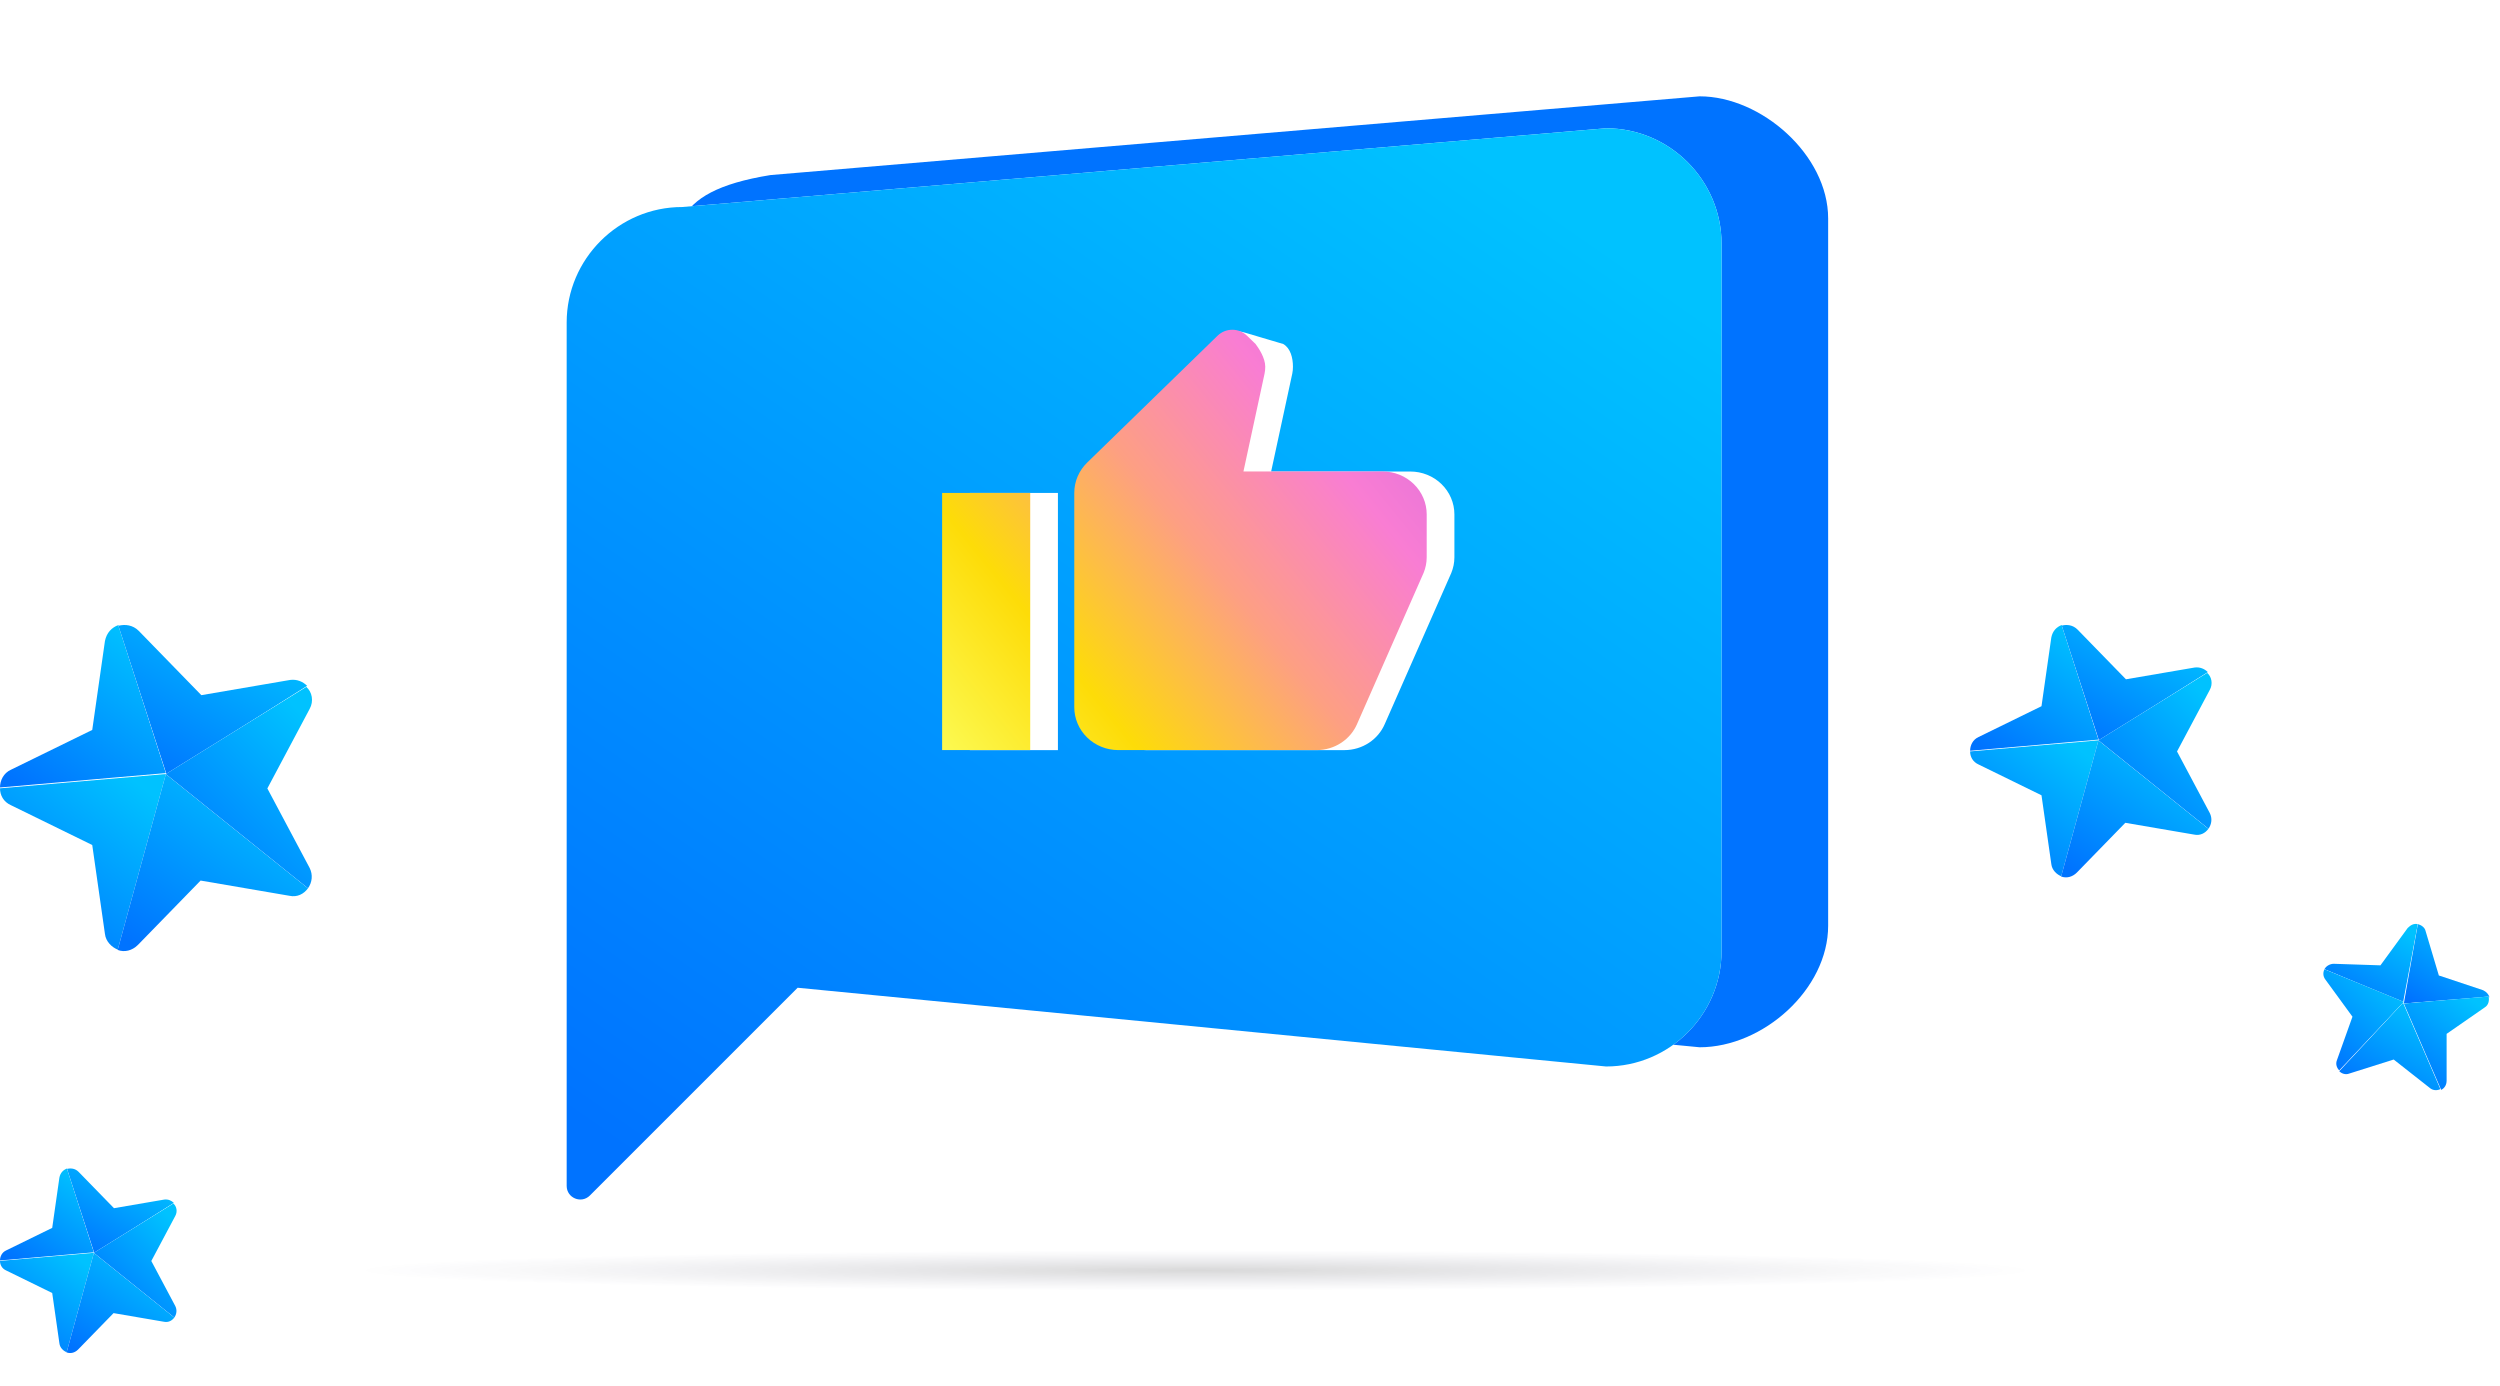 <svg width="184" height="102" viewBox="0 0 184 102" fill="none" xmlns="http://www.w3.org/2000/svg">
    <path d="M125.094 7.09L56.707 12.885C48.988 14.135 49.552 17.199 49.552 21.874L42.529 83.754C42.423 84.682 43.534 85.235 44.211 84.592L58.838 70.705L125.094 77.079C129.769 77.079 134.552 72.805 134.552 68.13V16.079C134.552 11.404 129.629 7.09 125.094 7.09Z" fill="#0073FF"/>
    <g filter="url(#filter0_i_4416_29330)">
        <path d="M118.207 7.441L50.207 13.237C45.532 13.237 41.707 17.062 41.707 21.737V85.283C41.707 86.174 42.784 86.62 43.414 85.99L58.707 70.698L118.207 76.493C122.882 76.493 126.707 72.668 126.707 67.993V15.941C126.707 11.266 122.882 7.441 118.207 7.441Z" fill="white"/>
        <path d="M118.207 7.441L50.207 13.237C45.532 13.237 41.707 17.062 41.707 21.737V85.283C41.707 86.174 42.784 86.62 43.414 85.99L58.707 70.698L118.207 76.493C122.882 76.493 126.707 72.668 126.707 67.993V15.941C126.707 11.266 122.882 7.441 118.207 7.441Z" fill="url(#paint0_linear_4416_29330)"/>
    </g>
    <g clip-path="url(#clip0_4416_29330)">
        <path d="M107.044 37.859C107.044 37.022 106.702 36.22 106.094 35.628C105.486 35.037 104.661 34.704 103.802 34.704H93.556L95.112 27.496C95.145 27.338 95.161 27.165 95.161 26.991C95.161 26.344 94.986 25.634 94.448 25.319L91.61 24.477C90.648 24.192 89.612 24.554 89.036 25.375L82.5 34.704C81.9 35.288 81.106 35.414 81.106 36.282V52.055C81.106 52.891 81.447 53.694 82.055 54.285C82.663 54.877 83.488 55.209 84.348 55.209H98.938C100.284 55.209 101.435 54.421 101.921 53.285L106.817 42.165C106.963 41.802 107.044 41.424 107.044 41.014V37.859ZM71.379 55.209H77.863V36.282H71.379V55.209Z" fill="white"/>
        <path d="M105.005 37.856C105.005 37.019 104.663 36.217 104.055 35.625C103.447 35.034 102.622 34.701 101.763 34.701H91.517L93.073 27.493C93.106 27.335 93.122 27.162 93.122 26.988C93.122 26.342 92.643 25.631 92.409 25.316L91.774 24.705C91.17 24.123 90.213 24.125 89.611 24.71L80.023 34.039C79.423 34.623 79.067 35.411 79.067 36.279V52.052C79.067 52.889 79.408 53.691 80.016 54.283C80.624 54.874 81.449 55.207 82.309 55.207H96.899C98.245 55.207 99.396 54.418 99.882 53.282L104.778 42.162C104.924 41.799 105.005 41.421 105.005 41.011V37.856ZM69.34 55.207H75.824V36.279H69.34V55.207Z" fill="url(#paint1_linear_4416_29330)"/>
    </g>
    <path d="M151.748 46C151.363 46.145 151.073 46.434 150.977 46.916L150.254 51.977L145.627 54.242C145.193 54.435 145 54.869 145 55.255L154.447 54.435L151.748 46Z" fill="white"/>
    <path d="M151.748 46C151.363 46.145 151.073 46.434 150.977 46.916L150.254 51.977L145.627 54.242C145.193 54.435 145 54.869 145 55.255L154.447 54.435L151.748 46Z" fill="url(#paint2_linear_4416_29330)"/>
    <path d="M145 55.304C145 55.689 145.193 56.075 145.627 56.268L150.254 58.533L150.977 63.594C151.025 64.028 151.363 64.366 151.748 64.51L154.496 54.484L145 55.304Z" fill="white"/>
    <path d="M145 55.304C145 55.689 145.193 56.075 145.627 56.268L150.254 58.533L150.977 63.594C151.025 64.028 151.363 64.366 151.748 64.51L154.496 54.484L145 55.304Z" fill="url(#paint3_linear_4416_29330)"/>
    <path d="M162.495 49.466C162.254 49.225 161.917 49.081 161.531 49.129L156.47 49.996L152.903 46.333C152.566 45.996 152.132 45.947 151.746 46.044L154.494 54.527L162.495 49.466Z" fill="white"/>
    <path d="M162.495 49.466C162.254 49.225 161.917 49.081 161.531 49.129L156.47 49.996L152.903 46.333C152.566 45.996 152.132 45.947 151.746 46.044L154.494 54.527L162.495 49.466Z" fill="url(#paint4_linear_4416_29330)"/>
    <path d="M151.699 64.51C152.085 64.655 152.519 64.558 152.856 64.221L156.423 60.558L161.484 61.425C161.918 61.522 162.304 61.329 162.545 60.992L154.447 54.484L151.699 64.51Z" fill="white"/>
    <path d="M151.699 64.51C152.085 64.655 152.519 64.558 152.856 64.221L156.423 60.558L161.484 61.425C161.918 61.522 162.304 61.329 162.545 60.992L154.447 54.484L151.699 64.51Z" fill="url(#paint5_linear_4416_29330)"/>
    <path d="M154.445 54.488L162.543 60.995C162.784 60.658 162.832 60.224 162.64 59.839L160.229 55.308L162.64 50.777C162.881 50.343 162.784 49.813 162.447 49.523L154.445 54.488Z" fill="white"/>
    <path d="M154.445 54.488L162.543 60.995C162.784 60.658 162.832 60.224 162.64 59.839L160.229 55.308L162.64 50.777C162.881 50.343 162.784 49.813 162.447 49.523L154.445 54.488Z" fill="url(#paint6_linear_4416_29330)"/>
    <path d="M4.936 86C4.654 86.106 4.442 86.317 4.372 86.67L3.843 90.372L0.458 92.029C0.141 92.17 0 92.487 0 92.769L6.91 92.17L4.936 86Z" fill="white"/>
    <path d="M4.936 86C4.654 86.106 4.442 86.317 4.372 86.67L3.843 90.372L0.458 92.029C0.141 92.17 0 92.487 0 92.769L6.91 92.17L4.936 86Z" fill="url(#paint7_linear_4416_29330)"/>
    <path d="M0 92.802C0 93.085 0.141 93.367 0.458 93.508L3.843 95.165L4.372 98.867C4.407 99.184 4.654 99.431 4.936 99.537L6.946 92.203L0 92.802Z" fill="white"/>
    <path d="M0 92.802C0 93.085 0.141 93.367 0.458 93.508L3.843 95.165L4.372 98.867C4.407 99.184 4.654 99.431 4.936 99.537L6.946 92.203L0 92.802Z" fill="url(#paint8_linear_4416_29330)"/>
    <path d="M12.796 88.535C12.62 88.359 12.373 88.253 12.091 88.288L8.389 88.923L5.78 86.244C5.533 85.997 5.216 85.962 4.934 86.032L6.943 92.237L12.796 88.535Z" fill="white"/>
    <path d="M12.796 88.535C12.62 88.359 12.373 88.253 12.091 88.288L8.389 88.923L5.78 86.244C5.533 85.997 5.216 85.962 4.934 86.032L6.943 92.237L12.796 88.535Z" fill="url(#paint9_linear_4416_29330)"/>
    <path d="M4.902 99.537C5.184 99.642 5.502 99.572 5.748 99.325L8.358 96.645L12.059 97.28C12.377 97.351 12.659 97.21 12.835 96.963L6.912 92.203L4.902 99.537Z" fill="white"/>
    <path d="M4.902 99.537C5.184 99.642 5.502 99.572 5.748 99.325L8.358 96.645L12.059 97.28C12.377 97.351 12.659 97.21 12.835 96.963L6.912 92.203L4.902 99.537Z" fill="url(#paint10_linear_4416_29330)"/>
    <path d="M6.906 92.21L12.829 96.969C13.006 96.722 13.041 96.405 12.9 96.123L11.137 92.809L12.9 89.495C13.076 89.177 13.006 88.79 12.759 88.578L6.906 92.21Z" fill="white"/>
    <path d="M6.906 92.21L12.829 96.969C13.006 96.722 13.041 96.405 12.9 96.123L11.137 92.809L12.9 89.495C13.076 89.177 13.006 88.79 12.759 88.578L6.906 92.21Z" fill="url(#paint11_linear_4416_29330)"/>
    <path d="M8.72 46C8.221 46.187 7.848 46.561 7.723 47.183L6.789 53.723L0.81 56.65C0.249 56.9 0 57.46 0 57.958L12.207 56.9L8.72 46Z" fill="white"/>
    <path d="M8.72 46C8.221 46.187 7.848 46.561 7.723 47.183L6.789 53.723L0.81 56.65C0.249 56.9 0 57.46 0 57.958L12.207 56.9L8.72 46Z" fill="url(#paint12_linear_4416_29330)"/>
    <path d="M0 58.02C0 58.518 0.249 59.016 0.81 59.265L6.789 62.193L7.723 68.732C7.785 69.293 8.221 69.729 8.72 69.916L12.27 56.961L0 58.02Z" fill="white"/>
    <path d="M0 58.02C0 58.518 0.249 59.016 0.81 59.265L6.789 62.193L7.723 68.732C7.785 69.293 8.221 69.729 8.72 69.916L12.27 56.961L0 58.02Z" fill="url(#paint13_linear_4416_29330)"/>
    <path d="M22.604 50.479C22.293 50.167 21.857 49.98 21.358 50.043L14.819 51.164L10.21 46.43C9.774 45.994 9.213 45.932 8.715 46.057L12.265 57.019L22.604 50.479Z" fill="white"/>
    <path d="M22.604 50.479C22.293 50.167 21.857 49.98 21.358 50.043L14.819 51.164L10.21 46.43C9.774 45.994 9.213 45.932 8.715 46.057L12.265 57.019L22.604 50.479Z" fill="url(#paint14_linear_4416_29330)"/>
    <path d="M8.66 69.916C9.158 70.103 9.719 69.978 10.155 69.542L14.764 64.809L21.304 65.93C21.864 66.054 22.362 65.805 22.674 65.369L12.21 56.961L8.66 69.916Z" fill="white"/>
    <path d="M8.66 69.916C9.158 70.103 9.719 69.978 10.155 69.542L14.764 64.809L21.304 65.93C21.864 66.054 22.362 65.805 22.674 65.369L12.21 56.961L8.66 69.916Z" fill="url(#paint15_linear_4416_29330)"/>
    <path d="M12.203 56.97L22.667 65.378C22.978 64.942 23.04 64.382 22.791 63.883L19.677 58.029L22.791 52.174C23.103 51.614 22.978 50.928 22.542 50.555L12.203 56.97Z" fill="white"/>
    <path d="M12.203 56.97L22.667 65.378C22.978 64.942 23.04 64.382 22.791 63.883L19.677 58.029L22.791 52.174C23.103 51.614 22.978 50.928 22.542 50.555L12.203 56.97Z" fill="url(#paint16_linear_4416_29330)"/>
    <path d="M177.95 68.015C177.663 67.957 177.434 68.072 177.205 68.301L175.201 71.049L171.765 70.935C171.479 70.935 171.193 71.107 171.078 71.336L176.862 73.798L177.95 68.015Z" fill="white"/>
    <path d="M177.95 68.015C177.663 67.957 177.434 68.072 177.205 68.301L175.201 71.049L171.765 70.935C171.479 70.935 171.193 71.107 171.078 71.336L176.862 73.798L177.95 68.015Z" fill="url(#paint17_linear_4416_29330)"/>
    <path d="M171.08 71.336C170.965 71.565 170.965 71.851 171.137 72.08L173.141 74.829L171.996 78.036C171.881 78.322 171.996 78.608 172.168 78.78L176.921 73.741L171.08 71.336Z" fill="white"/>
    <path d="M171.08 71.336C170.965 71.565 170.965 71.851 171.137 72.08L173.141 74.829L171.996 78.036C171.881 78.322 171.996 78.608 172.168 78.78L176.921 73.741L171.08 71.336Z" fill="url(#paint18_linear_4416_29330)"/>
    <path d="M183.221 73.398C183.163 73.169 182.992 72.997 182.763 72.883L179.499 71.795L178.525 68.531C178.468 68.245 178.182 68.073 177.953 68.016L176.922 73.856L183.221 73.398Z" fill="white"/>
    <path d="M183.221 73.398C183.163 73.169 182.992 72.997 182.763 72.883L179.499 71.795L178.525 68.531C178.468 68.245 178.182 68.073 177.953 68.016L176.922 73.856L183.221 73.398Z" fill="url(#paint19_linear_4416_29330)"/>
    <path d="M172.168 78.84C172.34 79.012 172.626 79.126 172.912 79.012L176.176 77.981L178.868 80.1C179.097 80.271 179.383 80.271 179.612 80.157L176.863 73.801L172.168 78.84Z" fill="white"/>
    <path d="M172.168 78.84C172.34 79.012 172.626 79.126 172.912 79.012L176.176 77.981L178.868 80.1C179.097 80.271 179.383 80.271 179.612 80.157L176.863 73.801L172.168 78.84Z" fill="url(#paint20_linear_4416_29330)"/>
    <path d="M176.922 73.859L179.67 80.215C179.9 80.101 180.071 79.872 180.071 79.528V76.092L182.877 74.145C183.163 73.974 183.221 73.63 183.163 73.344L176.922 73.859Z" fill="white"/>
    <path d="M176.922 73.859L179.67 80.215C179.9 80.101 180.071 79.872 180.071 79.528V76.092L182.877 74.145C183.163 73.974 183.221 73.63 183.163 73.344L176.922 73.859Z" fill="url(#paint21_linear_4416_29330)"/>
    <g filter="url(#filter1_f_4416_29330)">
        <path d="M88 95C122.242 95 150 94.328 150 93.5C150 92.672 122.242 92 88 92C53.758 92 26 92.672 26 93.5C26 94.328 53.758 95 88 95Z" fill="url(#paint22_radial_4416_29330)" fill-opacity="0.15"/>
    </g>
    <defs>
        <filter id="filter0_i_4416_29330" x="41.707" y="7.441" width="85" height="80.844" filterUnits="userSpaceOnUse" color-interpolation-filters="sRGB">
            <feFlood flood-opacity="0" result="BackgroundImageFix"/>
            <feBlend mode="normal" in="SourceGraphic" in2="BackgroundImageFix" result="shape"/>
            <feColorMatrix in="SourceAlpha" type="matrix" values="0 0 0 0 0 0 0 0 0 0 0 0 0 0 0 0 0 0 127 0" result="hardAlpha"/>
            <feOffset dy="2"/>
            <feGaussianBlur stdDeviation="5"/>
            <feComposite in2="hardAlpha" operator="arithmetic" k2="-1" k3="1"/>
            <feColorMatrix type="matrix" values="0 0 0 0 0 0 0 0 0 0.871 0 0 0 0 1 0 0 0 0.1 0"/>
            <feBlend mode="normal" in2="shape" result="effect1_innerShadow_4416_29330"/>
        </filter>
        <filter id="filter1_f_4416_29330" x="21" y="87" width="134" height="13" filterUnits="userSpaceOnUse" color-interpolation-filters="sRGB">
            <feFlood flood-opacity="0" result="BackgroundImageFix"/>
            <feBlend mode="normal" in="SourceGraphic" in2="BackgroundImageFix" result="shape"/>
            <feGaussianBlur stdDeviation="2.5" result="effect1_foregroundBlur_4416_29330"/>
        </filter>
        <linearGradient id="paint0_linear_4416_29330" x1="52.912" y1="87.698" x2="107.698" y2="8.814" gradientUnits="userSpaceOnUse">
            <stop stop-color="#0073FF"/>
            <stop offset="1" stop-color="#00C2FF"/>
        </linearGradient>
        <linearGradient id="paint1_linear_4416_29330" x1="65.107" y1="52.69" x2="106.953" y2="18.785" gradientUnits="userSpaceOnUse">
            <stop stop-color="#FCFE5D"/>
            <stop offset="0.24" stop-color="#FDDC08"/>
            <stop offset="0.477" stop-color="#FD9F83"/>
            <stop offset="0.696" stop-color="#F97DD3"/>
            <stop offset="1" stop-color="#C566E4"/>
        </linearGradient>
        <linearGradient id="paint2_linear_4416_29330" x1="146.245" y1="55.255" x2="152.641" y2="46.379" gradientUnits="userSpaceOnUse">
            <stop stop-color="#0073FF"/>
            <stop offset="1" stop-color="#00C2FF"/>
        </linearGradient>
        <linearGradient id="paint3_linear_4416_29330" x1="146.252" y1="64.51" x2="153.328" y2="55.398" gradientUnits="userSpaceOnUse">
            <stop stop-color="#0073FF"/>
            <stop offset="1" stop-color="#00C2FF"/>
        </linearGradient>
        <linearGradient id="paint4_linear_4416_29330" x1="153.163" y1="54.527" x2="158.571" y2="45.259" gradientUnits="userSpaceOnUse">
            <stop stop-color="#0073FF"/>
            <stop offset="1" stop-color="#00C2FF"/>
        </linearGradient>
        <linearGradient id="paint5_linear_4416_29330" x1="153.129" y1="64.575" x2="159.982" y2="54.563" gradientUnits="userSpaceOnUse">
            <stop stop-color="#0073FF"/>
            <stop offset="1" stop-color="#00C2FF"/>
        </linearGradient>
        <linearGradient id="paint6_linear_4416_29330" x1="155.543" y1="60.995" x2="163.9" y2="52.748" gradientUnits="userSpaceOnUse">
            <stop stop-color="#0073FF"/>
            <stop offset="1" stop-color="#00C2FF"/>
        </linearGradient>
        <linearGradient id="paint7_linear_4416_29330" x1="0.911" y1="92.769" x2="5.589" y2="86.277" gradientUnits="userSpaceOnUse">
            <stop stop-color="#0073FF"/>
            <stop offset="1" stop-color="#00C2FF"/>
        </linearGradient>
        <linearGradient id="paint8_linear_4416_29330" x1="0.916" y1="99.537" x2="6.092" y2="92.872" gradientUnits="userSpaceOnUse">
            <stop stop-color="#0073FF"/>
            <stop offset="1" stop-color="#00C2FF"/>
        </linearGradient>
        <linearGradient id="paint9_linear_4416_29330" x1="5.97" y1="92.237" x2="9.926" y2="85.458" gradientUnits="userSpaceOnUse">
            <stop stop-color="#0073FF"/>
            <stop offset="1" stop-color="#00C2FF"/>
        </linearGradient>
        <linearGradient id="paint10_linear_4416_29330" x1="5.948" y1="99.584" x2="10.96" y2="92.26" gradientUnits="userSpaceOnUse">
            <stop stop-color="#0073FF"/>
            <stop offset="1" stop-color="#00C2FF"/>
        </linearGradient>
        <linearGradient id="paint11_linear_4416_29330" x1="7.709" y1="96.969" x2="13.822" y2="90.937" gradientUnits="userSpaceOnUse">
            <stop stop-color="#0073FF"/>
            <stop offset="1" stop-color="#00C2FF"/>
        </linearGradient>
        <linearGradient id="paint12_linear_4416_29330" x1="1.609" y1="57.958" x2="9.873" y2="46.49" gradientUnits="userSpaceOnUse">
            <stop stop-color="#0073FF"/>
            <stop offset="1" stop-color="#00C2FF"/>
        </linearGradient>
        <linearGradient id="paint13_linear_4416_29330" x1="1.617" y1="69.916" x2="10.761" y2="58.142" gradientUnits="userSpaceOnUse">
            <stop stop-color="#0073FF"/>
            <stop offset="1" stop-color="#00C2FF"/>
        </linearGradient>
        <linearGradient id="paint14_linear_4416_29330" x1="10.546" y1="57.019" x2="17.534" y2="45.042" gradientUnits="userSpaceOnUse">
            <stop stop-color="#0073FF"/>
            <stop offset="1" stop-color="#00C2FF"/>
        </linearGradient>
        <linearGradient id="paint15_linear_4416_29330" x1="10.507" y1="70" x2="19.362" y2="57.062" gradientUnits="userSpaceOnUse">
            <stop stop-color="#0073FF"/>
            <stop offset="1" stop-color="#00C2FF"/>
        </linearGradient>
        <linearGradient id="paint16_linear_4416_29330" x1="13.622" y1="65.378" x2="24.42" y2="54.721" gradientUnits="userSpaceOnUse">
            <stop stop-color="#0073FF"/>
            <stop offset="1" stop-color="#00C2FF"/>
        </linearGradient>
        <linearGradient id="paint17_linear_4416_29330" x1="171.984" y1="73.798" x2="175.769" y2="67.7" gradientUnits="userSpaceOnUse">
            <stop stop-color="#0073FF"/>
            <stop offset="1" stop-color="#00C2FF"/>
        </linearGradient>
        <linearGradient id="paint18_linear_4416_29330" x1="171.78" y1="78.78" x2="177.187" y2="72.934" gradientUnits="userSpaceOnUse">
            <stop stop-color="#0073FF"/>
            <stop offset="1" stop-color="#00C2FF"/>
        </linearGradient>
        <linearGradient id="paint19_linear_4416_29330" x1="177.752" y1="73.856" x2="181.714" y2="68.048" gradientUnits="userSpaceOnUse">
            <stop stop-color="#0073FF"/>
            <stop offset="1" stop-color="#00C2FF"/>
        </linearGradient>
        <linearGradient id="paint20_linear_4416_29330" x1="173.149" y1="80.237" x2="177.395" y2="73.56" gradientUnits="userSpaceOnUse">
            <stop stop-color="#0073FF"/>
            <stop offset="1" stop-color="#00C2FF"/>
        </linearGradient>
        <linearGradient id="paint21_linear_4416_29330" x1="177.747" y1="80.215" x2="182.641" y2="74.153" gradientUnits="userSpaceOnUse">
            <stop stop-color="#0073FF"/>
            <stop offset="1" stop-color="#00C2FF"/>
        </linearGradient>
        <radialGradient id="paint22_radial_4416_29330" cx="0" cy="0" r="1" gradientUnits="userSpaceOnUse" gradientTransform="translate(88.003 93.501) rotate(180) scale(61.476 1.485)">
            <stop/>
            <stop offset="1" stop-color="#1B1B50" stop-opacity="0"/>
        </radialGradient>
        <clipPath id="clip0_4416_29330">
            <rect width="38.907" height="37.856" fill="white" transform="translate(68.543 22.082)"/>
        </clipPath>
    </defs>
</svg>
